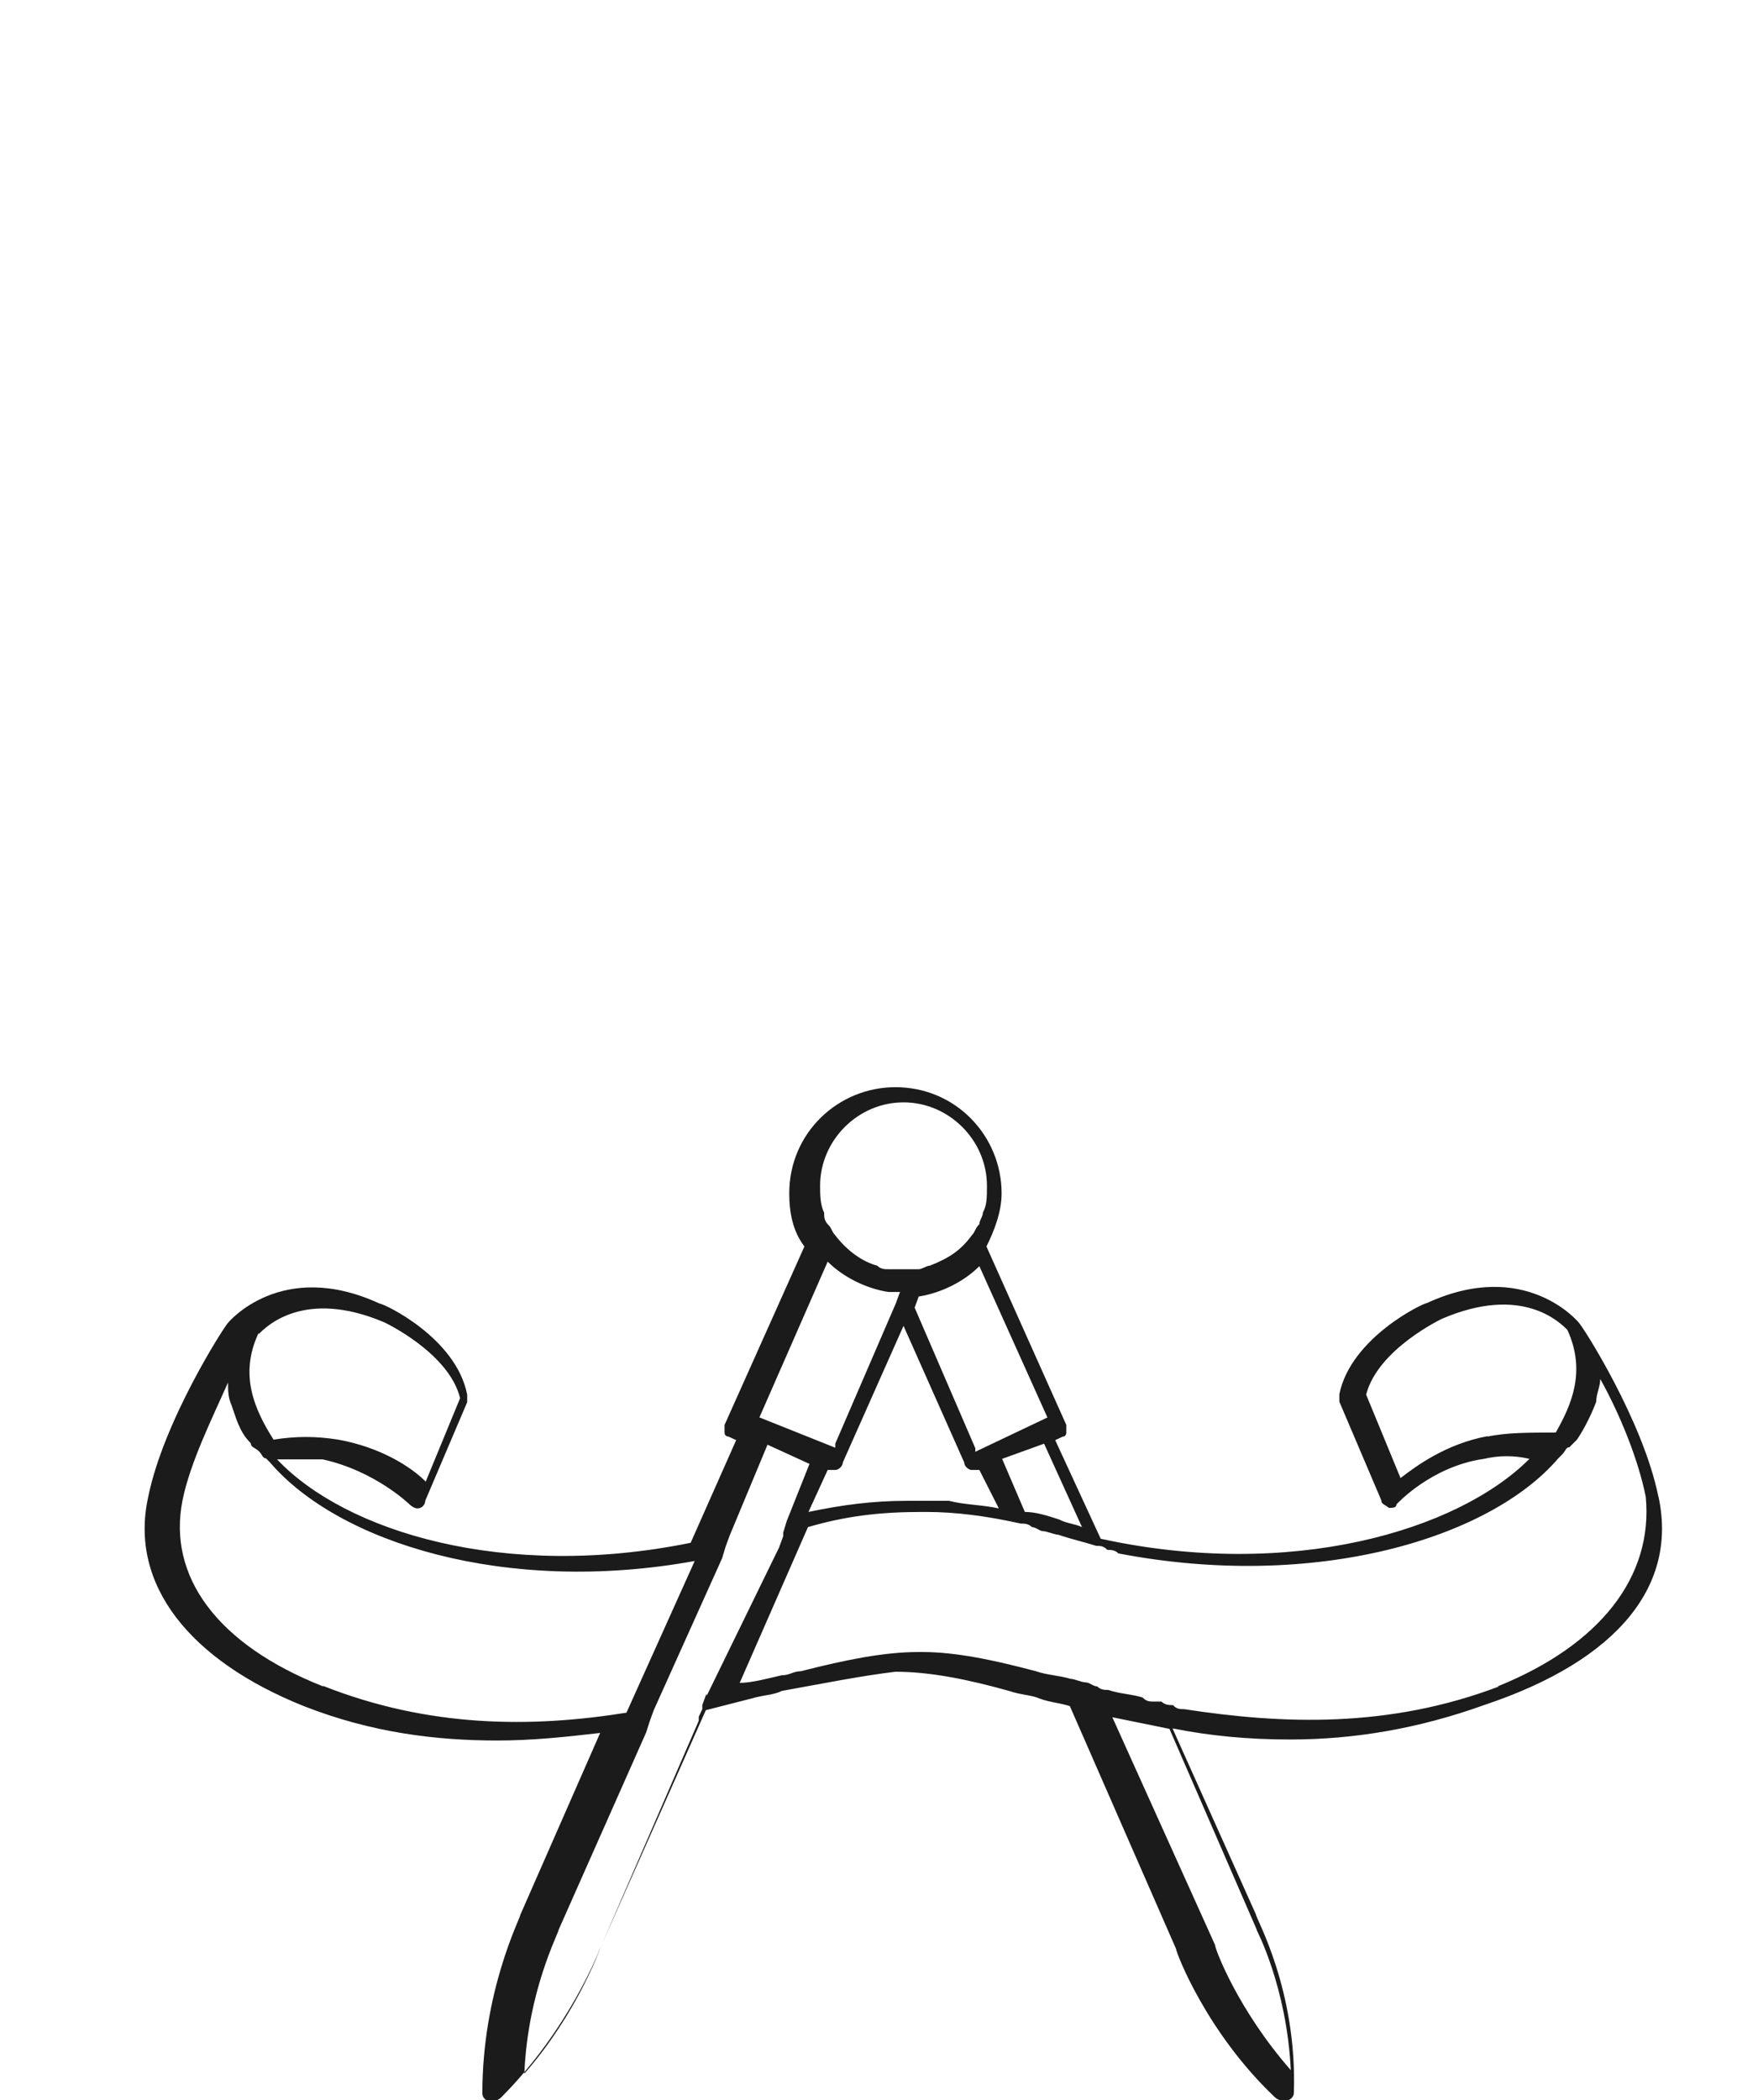 <svg id="Layer_1" xmlns="http://www.w3.org/2000/svg" viewBox="0 0 34.77 41.53">
  <defs>
    <style>
      .cls-1 {
        fill: #1b1b1b;
      }
    </style>
  </defs>
  <path class="cls-1" d="M32.8,29.6c-.3-1.5-1.5-3.38-1.58-3.45,0,0-1.05-1.28-3-.38-.07,0-1.5.68-1.73,1.8v.15l.83,1.95c0,.08.07.08.15.15.07,0,.15,0,.15-.07,0,0,.68-.75,1.73-.9.3-.07.6-.07.9,0-1.43,1.43-4.73,2.4-8.48,1.58l-.9-1.95.15-.07c.07,0,.07-.08.07-.08v-.15l-1.58-3.53c.15-.3.3-.68.3-1.05,0-1.13-.9-2.1-2.1-2.1-1.13,0-2.1.9-2.1,2.1,0,.38.07.75.3,1.05l-1.58,3.53v.15c0,.08.08.08.08.08l.15.07-.9,2.03c-3.68.75-6.83-.22-8.18-1.65h.9c1.05.23,1.73.9,1.73.9q.08.07.15.07c.08,0,.15-.07.15-.15l.83-1.95v-.15c-.22-1.13-1.65-1.8-1.73-1.8-1.95-.9-3,.38-3,.38-.08.08-1.28,1.95-1.58,3.45-.38,1.73.83,3.23,3.08,4.13,1.35.53,2.63.68,3.83.68.68,0,1.35-.07,2.03-.15l-1.58,3.6c0,.07-.75,1.5-.75,3.53,0,.08.07.15.15.15h.07q.07,0,.15-.07c1.35-1.35,1.95-2.93,1.95-2.93l2.1-4.73.9-.23c.23-.07.45-.07.6-.15.83-.15,1.58-.3,2.25-.38.68,0,1.43.15,2.25.38.23.08.45.08.6.15.22.08.38.08.6.15l2.1,4.8c0,.07.6,1.65,1.95,2.93,0,0,.07.07.15.07h.08c.07,0,.15-.07.15-.15.07-2.03-.75-3.45-.75-3.53l-1.65-3.68c.75.15,1.5.22,2.33.22,1.28,0,2.55-.22,3.83-.68,2.7-.9,3.83-2.4,3.45-4.13h0ZM29.43,28.4c-.83.15-1.43.6-1.73.83l-.68-1.65c.23-.9,1.5-1.5,1.5-1.5,1.58-.68,2.33.07,2.48.22.38.83.07,1.5-.23,2.03-.53,0-.98,0-1.35.08ZM21.4,30.2c-.15-.07-.3-.07-.45-.15-.22-.07-.45-.15-.68-.15l-.45-1.05.83-.3.75,1.65ZM20.72,28.03l-1.43.68v-.07l-1.2-2.78.08-.22c.45-.07.9-.3,1.2-.6l1.35,3ZM19.75,29.83c-.3-.07-.68-.07-.98-.15h-.83c-.68,0-1.28.08-1.95.22l.38-.83h.15c.07,0,.15-.08.15-.15l1.2-2.7,1.2,2.7c0,.07.08.15.15.15h.15l.38.75ZM17.87,21.8c.9,0,1.65.75,1.65,1.65,0,.23,0,.38-.08.53,0,.08-.07.15-.07.23-.08.07-.08.15-.15.22-.22.3-.45.45-.83.6-.07,0-.15.07-.22.07h-.6c-.07,0-.15,0-.22-.07-.3-.08-.6-.3-.83-.6-.07-.07-.07-.15-.15-.22-.07-.08-.07-.15-.07-.23-.08-.15-.08-.38-.08-.53,0-.9.75-1.65,1.65-1.65h0ZM15.02,28.03l1.35-3.08c.3.3.75.53,1.2.6h.23l-.08.22-1.2,2.78v.08l-1.5-.6ZM5.12,26.38c.15-.15.9-.9,2.48-.23,0,0,1.28.6,1.5,1.5l-.68,1.65c-.3-.3-.9-.68-1.73-.83-.45-.07-.83-.07-1.28,0-.38-.6-.68-1.28-.3-2.1h0ZM6.39,33.35c-2.1-.83-3.08-2.18-2.78-3.68.15-.75.6-1.65.9-2.33,0,.15,0,.3.07.45.08.22.15.53.38.75,0,.08.07.08.15.15s.08.15.15.15l.08.08c1.35,1.58,4.65,2.63,8.4,1.95l-1.35,3c-1.88.3-3.9.3-6-.53h0ZM13.97,33.5l-.08.22v.08l-.07.15v.08l-1.95,4.5s-.45,1.28-1.5,2.48c.07-1.65.68-2.78.68-2.85l1.73-3.9.07-.22.08-.22,1.35-3,.07-.23.08-.22.75-1.8.83.38-.45,1.13-.07.23v.07l-.08.22-1.43,2.93ZM24.85,38.16s.6,1.13.68,2.78c-1.05-1.2-1.5-2.4-1.5-2.48l-2.03-4.5,1.13.23,1.73,3.98ZM29.65,33.35c-2.18.83-4.28.75-6.23.45-.08,0-.15,0-.22-.08-.08,0-.15,0-.23-.07h-.15c-.07,0-.15,0-.22-.08-.22-.07-.45-.07-.68-.15-.07,0-.15,0-.22-.07-.08,0-.15-.08-.23-.08s-.22-.07-.3-.07c-.23-.07-.45-.07-.68-.15-.83-.22-1.58-.38-2.25-.38h-.07c-.68,0-1.43.15-2.33.38-.15,0-.22.08-.38.08-.3.07-.6.15-.83.15l1.35-3.08c.75-.22,1.43-.3,2.25-.3h.08c.6,0,1.2.08,1.88.23.07,0,.15,0,.22.07.08,0,.15.08.22.08s.23.07.3.07c.23.08.53.15.75.22.07,0,.15,0,.22.08.07,0,.15,0,.22.07,3.9.75,7.35-.3,8.7-1.88l.07-.07c.08-.08.08-.15.15-.15l.15-.15c.15-.22.3-.53.38-.75,0-.15.08-.3.08-.45.38.68.75,1.58.9,2.33.15,1.58-.9,2.93-2.93,3.75h0Z"/>
</svg>
